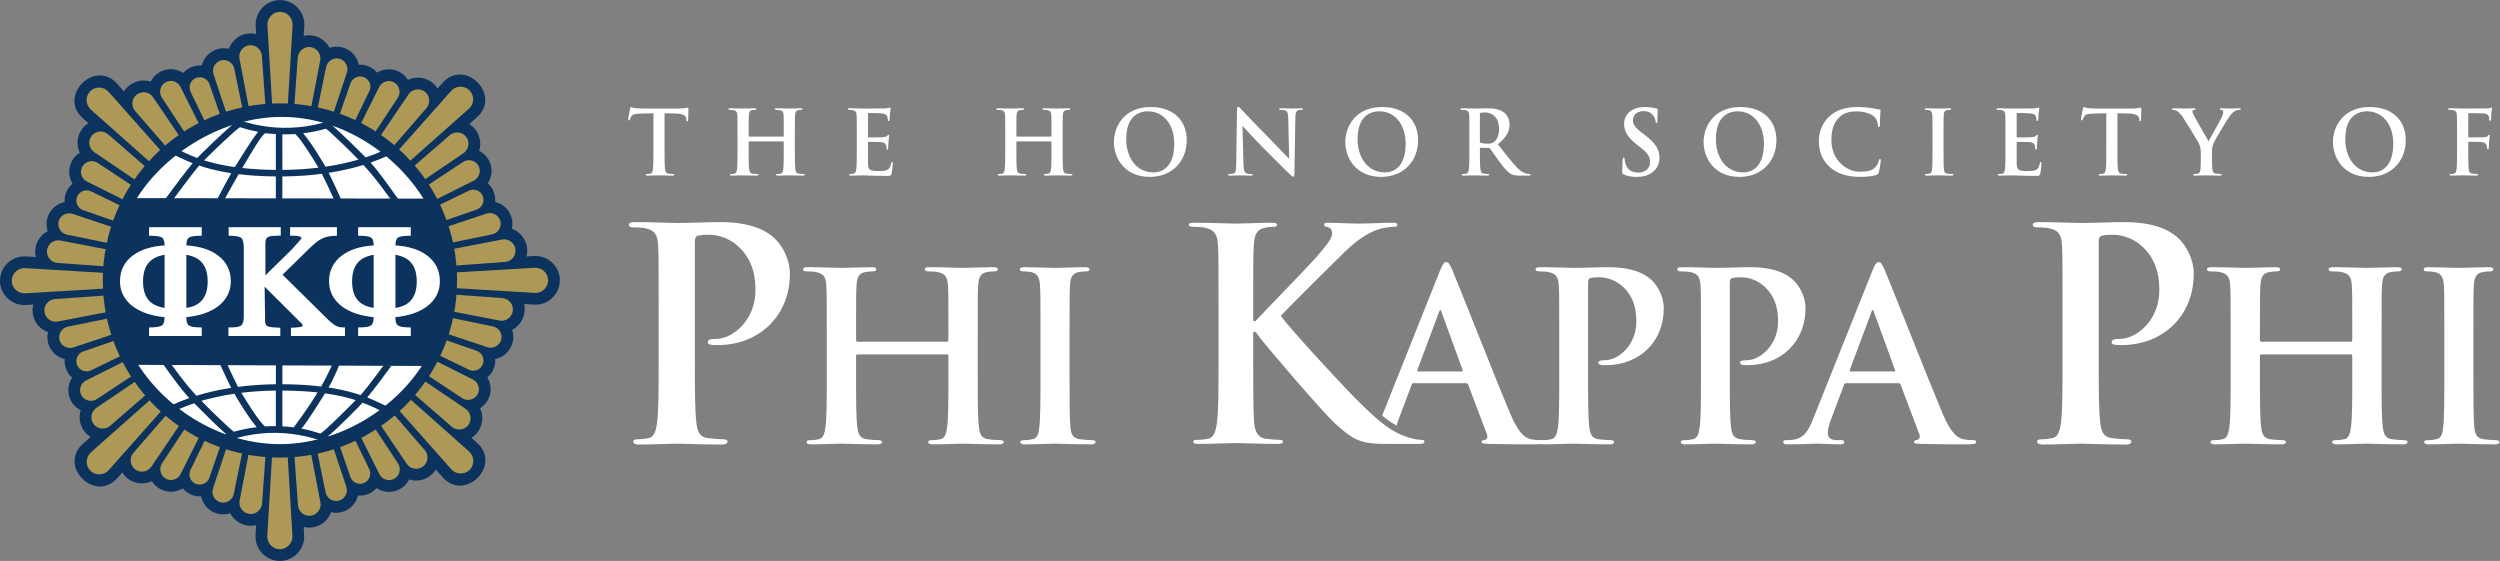 <?xml version="1.0" encoding="UTF-8" standalone="no"?>
<svg
   xmlns:dc="http://purl.org/dc/elements/1.1/"
   xmlns:cc="http://creativecommons.org/ns#"
   xmlns:rdf="http://www.w3.org/1999/02/22-rdf-syntax-ns#"
   xmlns:svg="http://www.w3.org/2000/svg"
   xmlns="http://www.w3.org/2000/svg"
   xmlns:sodipodi="http://sodipodi.sourceforge.net/DTD/sodipodi-0.dtd"
   xmlns:inkscape="http://www.inkscape.org/namespaces/inkscape"
   version="1.1"
   id="svg2"
   xml:space="preserve"
   width="298.12"
   height="66.893"
   viewBox="0 0 298.12 66.893"
   sodipodi:docname="PKP_HOR2_4C.eps"><rect x="0" y="0" width="298.12" height="66.893" fill="#808080" stroke="none"/><defs
     id="defs6" /><sodipodi:namedview
     pagecolor="#ffffff"
     bordercolor="#666666"
     borderopacity="1"
     objecttolerance="10"
     gridtolerance="10"
     guidetolerance="10"
     inkscape:pageopacity="0"
     inkscape:pageshadow="2"
     inkscape:window-width="640"
     inkscape:window-height="480"
     id="namedview4" /><g
     id="g10"
     inkscape:groupmode="layer"
     inkscape:label="ink_ext_XXXXXX"
     transform="matrix(1.333,0,0,-1.333,0,66.893)"><g
       id="g12"
       transform="scale(0.1)"><path
         d="m 1268.83,169.512 h 38.58 c 1.05,0 1.26,0.625 1.05,1.25 l -18.87,51.789 c -0.21,0.84 -0.42,1.883 -1.05,1.883 -0.63,0 -1.05,-1.043 -1.25,-1.883 l -19.3,-51.574 c -0.21,-0.84 0,-1.465 0.84,-1.465 z m 42.56,-10.489 h -46.75 c -1.05,0 -1.47,-0.418 -1.89,-1.679 l -11.32,-29.981 c -0.87,-2.187 -1.57,-4.336 -2.07,-6.269 -4.52,2.492 -8.79,5.547 -12.91,8.906 l 51.46,129.027 c 2.52,6.086 3.77,8.387 5.87,8.387 1.88,0 3.15,-1.883 5.24,-6.707 5.03,-11.531 38.58,-97.074 52,-128.937 7.96,-18.879 14.04,-21.809 18.45,-22.864 3.15,-0.625 6.29,-0.828 8.81,-0.828 1.67,0 2.72,-0.207 2.72,-1.68 0,-1.679 -1.89,-2.101 -9.64,-2.101 -7.55,0 -22.85,0 -39.63,0.422 -3.78,0.203 -6.29,0.203 -6.29,1.679 0,1.258 0.84,1.68 2.94,1.883 1.46,0.43 2.93,2.305 1.88,4.824 l -16.77,44.454 c -0.42,1.046 -1.05,1.464 -2.1,1.464"
         style="fill:#FFF;fill-opacity:1;fill-rule:evenodd;stroke:none"
         id="path14" /><path
         d="m 589.23,180.469 c 0,-24.219 0,-45.008 -1.32,-56.055 -1.055,-7.637 -2.367,-13.437 -7.633,-14.492 -2.367,-0.516 -5.523,-1.043 -9.476,-1.043 -3.153,0 -4.207,-0.793 -4.207,-2.102 0,-1.855 1.844,-2.636 5.261,-2.636 10.528,0 27.11,0.781 33.165,0.781 6.839,0 23.429,-0.781 40.796,-0.781 2.895,0 5,0.781 5,2.636 0,1.309 -1.312,2.102 -4.211,2.102 -3.945,0 -9.734,0.527 -13.425,1.043 -7.891,1.055 -9.473,6.855 -10.258,14.219 -1.32,11.32 -1.32,32.109 -1.32,56.328 v 105.285 c 0,2.894 0.785,4.473 2.105,5 2.367,0.789 6.316,1.055 10.262,1.055 6.054,0 16.847,-1.582 26.324,-10.266 14.742,-13.164 15.527,-30.801 15.527,-39.48 0,-26.848 -20.531,-43.43 -35.269,-43.43 -5.528,0 -7.371,-0.789 -7.371,-2.891 0,-1.855 1.843,-2.109 3.164,-2.383 1.316,-0.254 4.207,-0.254 5.527,-0.254 37.371,0 64.746,26.321 64.746,63.692 0,13.957 -7.367,25.797 -13.16,31.324 -4.207,3.949 -16.059,15.004 -48.961,15.004 -12.101,0 -27.367,-0.789 -38.156,-0.789 -7.375,0 -23.957,0.789 -37.902,0.789 -3.95,0 -5.797,-0.527 -5.797,-2.367 0,-1.848 1.582,-2.375 4.48,-2.375 3.68,0 8.156,-0.262 10.262,-0.789 8.683,-1.836 10.793,-6.051 11.32,-15 0.527,-8.422 0.527,-15.793 0.527,-55.797 v -46.328"
         style="fill:#FFF;fill-opacity:1;fill-rule:evenodd;stroke:none"
         id="path16" /><path
         d="m 767.082,196.133 c -0.625,0 -1.258,0.422 -1.258,1.465 v 4.406 c 0,31.863 0,37.742 0.422,44.445 0.414,7.34 2.094,10.906 7.754,11.949 2.516,0.422 4.402,0.629 6.078,0.629 2.52,0 3.774,0.422 3.774,1.891 0,1.469 -1.465,1.887 -4.399,1.887 -8.18,0 -21.387,-0.633 -26.422,-0.633 -5.656,0 -18.863,0.633 -30.187,0.633 -2.938,0 -4.403,-0.418 -4.403,-1.887 0,-1.469 1.258,-1.891 3.567,-1.891 2.93,0 6.496,-0.207 8.172,-0.629 6.922,-1.464 8.601,-4.82 9.019,-11.949 0.414,-6.703 0.414,-12.582 0.414,-44.445 v -36.906 c 0,-19.278 0,-35.848 -1.043,-44.649 -0.84,-6.082 -1.89,-10.703 -6.078,-11.543 -1.89,-0.41 -4.406,-0.828 -7.554,-0.828 -2.516,0 -3.352,-0.637 -3.352,-1.68 0,-1.476 1.465,-2.101 4.195,-2.101 8.387,0 21.594,0.625 26.418,0.625 5.867,0 19.074,-0.625 32.703,-0.625 2.516,0 4.196,0.625 4.196,2.101 0,1.043 -1.051,1.68 -3.356,1.68 -3.144,0 -7.758,0.418 -10.691,0.828 -6.289,0.84 -7.551,5.461 -8.176,11.328 -1.051,9.016 -1.051,25.586 -1.051,44.864 v 18.457 c 0,1.047 0.633,1.25 1.258,1.25 h 80.09 c 0.625,0 1.258,-0.41 1.258,-1.25 v -18.457 c 0,-19.278 0,-35.848 -1.047,-44.649 -0.84,-6.082 -1.883,-10.703 -6.078,-11.543 -1.891,-0.41 -4.407,-0.828 -7.551,-0.828 -2.52,0 -3.352,-0.637 -3.352,-1.68 0,-1.476 1.469,-2.101 4.399,-2.101 8.179,0 21.387,0.625 26.211,0.625 5.867,0 19.078,-0.625 32.703,-0.625 2.515,0 4.195,0.625 4.195,2.101 0,1.043 -1.051,1.68 -3.355,1.68 -3.145,0 -7.758,0.418 -10.692,0.828 -6.289,0.84 -7.55,5.461 -8.175,11.328 -1.047,9.016 -1.047,25.586 -1.047,44.864 v 36.906 c 0,31.863 0,37.742 0.418,44.445 0.414,7.34 2.093,10.906 7.757,11.949 2.512,0.422 4.403,0.629 6.082,0.629 2.512,0 3.77,0.422 3.77,1.891 0,1.469 -1.473,1.887 -4.402,1.887 -8.176,0 -21.387,-0.633 -26.418,-0.633 -5.66,0 -18.868,0.633 -30.192,0.633 -2.933,0 -4.398,-0.418 -4.398,-1.887 0,-1.469 1.254,-1.891 3.562,-1.891 2.934,0 6.5,-0.207 8.176,-0.629 6.922,-1.464 8.598,-4.82 9.016,-11.949 0.418,-6.703 0.418,-12.582 0.418,-44.445 v -4.406 c 0,-1.043 -0.633,-1.465 -1.258,-1.465 h -80.09"
         style="fill:#FFF;fill-opacity:1;fill-rule:evenodd;stroke:none"
         id="path18" /><path
         d="m 930.793,165.098 c 0,-20.332 0,-36.895 -1.051,-45.703 -0.629,-6.075 -1.89,-9.649 -6.078,-10.489 -1.891,-0.41 -4.406,-0.828 -7.551,-0.828 -2.515,0 -3.355,-0.637 -3.355,-1.68 0,-1.476 1.472,-2.101 4.195,-2.101 8.383,0 21.594,0.625 26.418,0.625 5.656,0 18.867,-0.625 32.707,-0.625 2.305,0 3.981,0.625 3.981,2.101 0,1.043 -1.051,1.68 -3.356,1.68 -3.144,0 -7.758,0.418 -10.691,0.828 -6.289,0.84 -7.758,4.621 -8.383,10.274 -0.84,9.023 -0.84,25.586 -0.84,45.918 v 36.906 c 0,31.863 0,37.742 0.418,44.445 0.422,7.34 2.094,10.906 7.754,11.949 2.519,0.422 4.195,0.629 6.293,0.629 2.098,0 3.355,0.422 3.355,2.102 0,1.258 -1.679,1.676 -4.402,1.676 -7.969,0 -20.34,-0.633 -25.582,-0.633 -6.078,0 -19.289,0.633 -27.25,0.633 -3.359,0 -5.035,-0.418 -5.035,-1.676 0,-1.68 1.258,-2.102 3.355,-2.102 2.52,0 5.243,-0.207 7.547,-0.832 4.61,-1.05 6.711,-4.617 7.129,-11.746 0.422,-6.703 0.422,-12.582 0.422,-44.445 v -36.906"
         style="fill:#FFF;fill-opacity:1;fill-rule:evenodd;stroke:none"
         id="path20" /><path
         d="m 1121.11,214.668 h 2.09 c 9.12,9.922 47.56,49.145 55.2,58.102 3.69,4.351 6.99,8.179 9.37,11.48 2.37,3.285 3.91,6.18 3.91,8.613 0,3.055 -1.13,5.196 -4.11,5.789 -2.41,0.539 -3,0.993 -3,2.106 0,1.281 0.72,1.82 3.67,1.82 5.53,0 20.01,-0.789 27.11,-0.789 8.17,0 22.64,0.789 30.8,0.789 2.76,0 3.93,-0.57 3.93,-1.82 0,-1.301 -0.74,-1.828 -3.4,-1.828 -3.75,0 -10.4,-1.067 -15.46,-2.934 -8.25,-3.183 -17.26,-8.766 -28.61,-19.851 -8.17,-7.903 -47.92,-47.395 -56.87,-56.875 9.46,-13.098 61.07,-68.665 71.35,-78.411 5.8,-5.535 11.66,-11.269 17.86,-16.316 6.2,-5.051 12.77,-9.426 19.95,-12.219 7.94,-3.183 13.27,-3.984 16.52,-3.984 1.89,0 2.88,-0.547 2.88,-1.563 0,-1.25 -0.65,-2.089 -5.78,-2.089 h -22.89 c -7.88,0 -12.6,0 -18.11,0.519 -14.03,1.297 -21.03,6.981 -32.33,16.973 -11.54,10.222 -63.37,71.004 -68.88,78.621 l -3.07,4.16 h -2.13 v -24.492 c 0,-24.227 0,-45.039 0.78,-56.367 0.54,-7.403 2.95,-13.594 9.95,-14.707 3.71,-0.528 9.53,-1.055 12.97,-1.055 2.08,0 2.89,-0.762 2.89,-1.563 0,-1.269 -1.47,-2.089 -4.46,-2.089 -14.74,0 -31.33,0.781 -37.9,0.781 -6.06,0 -22.64,-0.781 -33.17,-0.781 -3.51,0 -4.72,0.82 -4.72,2.089 0,0.762 0.48,1.563 3.67,1.563 4,0 7.19,0.527 9.59,1.055 5.71,1.144 7.02,7.441 8.05,14.941 1.32,11.074 1.33,31.894 1.33,56.133 v 46.328 c 0,40.031 0,47.402 -0.53,55.832 -0.54,9.094 -2.73,13.586 -11.74,15.496 -2.18,0.543 -6.7,0.805 -10.39,0.805 -2.99,0 -3.92,0.562 -3.92,1.828 0,0.652 0.28,1.07 1.06,1.367 0.85,0.32 2.21,0.453 4.18,0.453 13.95,0 30.53,-0.789 36.85,-0.789 6.31,0 22.9,0.789 31.84,0.789 1.85,0 3.14,-0.133 3.95,-0.453 0.76,-0.293 1.04,-0.711 1.04,-1.367 0,-1.301 -1,-1.828 -3.14,-1.828 -2.67,0 -4.27,-0.266 -7.46,-0.801 -7.49,-1.387 -9.66,-6.219 -10.19,-15.5 -0.53,-8.43 -0.53,-15.801 -0.53,-55.832 v -12.129"
         style="fill:#FFF;fill-opacity:1;fill-rule:evenodd;stroke:none"
         id="path22" /><path
         d="m 1394.87,165.098 c 0,-19.278 0,-35.848 -1.04,-44.649 -0.84,-6.082 -1.9,-10.703 -6.09,-11.543 -1.88,-0.41 -4.4,-0.828 -7.54,-0.828 -2.52,0 -3.35,-0.637 -3.35,-1.68 0,-1.476 1.46,-2.101 4.19,-2.101 8.38,0 21.6,0.625 26.41,0.625 5.46,0 18.66,-0.625 32.5,-0.625 2.31,0 3.99,0.625 3.99,2.101 0,1.043 -1.05,1.68 -3.35,1.68 -3.15,0 -7.77,0.418 -10.71,0.828 -6.29,0.84 -7.54,5.461 -8.16,11.328 -1.06,9.016 -1.06,25.586 -1.06,44.864 v 83.867 c 0,2.305 0.63,3.566 1.68,3.984 1.89,0.629 5.03,0.84 8.18,0.84 4.81,0 13.42,-1.258 20.96,-8.172 11.74,-10.488 12.37,-24.543 12.37,-31.457 0,-21.387 -16.35,-34.59 -28.09,-34.59 -4.41,0 -5.88,-0.625 -5.88,-2.304 0,-1.465 1.47,-1.68 2.52,-1.895 1.06,-0.203 3.36,-0.203 4.41,-0.203 29.77,0 51.57,20.965 51.57,50.73 0,11.114 -5.87,20.551 -10.48,24.957 -3.35,3.145 -12.79,11.95 -38.99,11.95 -9.65,0 -21.81,-0.633 -30.41,-0.633 -5.86,0 -19.08,0.633 -30.19,0.633 -3.14,0 -4.61,-0.418 -4.61,-1.887 0,-1.469 1.26,-1.891 3.57,-1.891 2.93,0 6.49,-0.207 8.17,-0.629 6.92,-1.464 8.59,-4.82 9.01,-11.949 0.42,-6.703 0.42,-12.582 0.42,-44.445 v -36.906"
         style="fill:#FFF;fill-opacity:1;fill-rule:evenodd;stroke:none"
         id="path24" /><path
         d="m 1521.66,165.098 c 0,-19.278 0,-35.848 -1.04,-44.649 -0.84,-6.082 -1.89,-10.703 -6.09,-11.543 -1.88,-0.41 -4.39,-0.828 -7.54,-0.828 -2.52,0 -3.36,-0.637 -3.36,-1.68 0,-1.476 1.47,-2.101 4.2,-2.101 8.38,0 21.59,0.625 26.41,0.625 5.45,0 18.67,-0.625 32.5,-0.625 2.3,0 3.98,0.625 3.98,2.101 0,1.043 -1.04,1.68 -3.35,1.68 -3.15,0 -7.76,0.418 -10.69,0.828 -6.29,0.84 -7.55,5.461 -8.18,11.328 -1.05,9.016 -1.05,25.586 -1.05,44.864 v 83.867 c 0,2.305 0.64,3.566 1.68,3.984 1.89,0.629 5.03,0.84 8.17,0.84 4.83,0 13.42,-1.258 20.97,-8.172 11.75,-10.488 12.37,-24.543 12.37,-31.457 0,-21.387 -16.35,-34.59 -28.09,-34.59 -4.41,0 -5.87,-0.625 -5.87,-2.304 0,-1.465 1.46,-1.68 2.52,-1.895 1.04,-0.203 3.35,-0.203 4.39,-0.203 29.78,0 51.59,20.965 51.59,50.73 0,11.114 -5.88,20.551 -10.49,24.957 -3.35,3.145 -12.8,11.95 -39.01,11.95 -9.63,0 -21.79,-0.633 -30.39,-0.633 -5.87,0 -19.08,0.633 -30.19,0.633 -3.15,0 -4.61,-0.418 -4.61,-1.887 0,-1.469 1.26,-1.891 3.56,-1.891 2.94,0 6.5,-0.207 8.18,-0.629 6.91,-1.464 8.59,-4.82 9.02,-11.949 0.41,-6.703 0.41,-12.582 0.41,-44.445 v -36.906"
         style="fill:#FFF;fill-opacity:1;fill-rule:evenodd;stroke:none"
         id="path26" /><path
         d="m 1655.66,169.512 c -0.84,0 -1.05,0.625 -0.84,1.465 l 19.29,51.574 c 0.21,0.84 0.64,1.883 1.26,1.883 0.63,0 0.84,-1.043 1.05,-1.883 l 18.87,-51.789 c 0.21,-0.625 0,-1.25 -1.05,-1.25 z m 42.56,-10.489 c 1.06,0 1.68,-0.418 2.09,-1.464 l 16.78,-44.454 c 1.05,-2.519 -0.41,-4.394 -1.88,-4.824 -2.1,-0.203 -2.94,-0.625 -2.94,-1.883 0,-1.476 2.52,-1.476 6.28,-1.679 16.78,-0.422 32.09,-0.422 39.63,-0.422 7.76,0 9.65,0.422 9.65,2.101 0,1.473 -1.05,1.68 -2.73,1.68 -2.51,0 -5.66,0.203 -8.8,0.828 -4.41,1.055 -10.48,3.985 -18.45,22.864 -13.42,31.863 -46.97,117.406 -52,128.937 -2.1,4.824 -3.35,6.707 -5.24,6.707 -2.09,0 -3.35,-2.301 -5.86,-8.387 l -52.64,-131.664 c -4.18,-10.488 -8.17,-17.617 -17.81,-18.867 -1.68,-0.215 -4.61,-0.418 -6.51,-0.418 -1.68,0 -2.52,-0.422 -2.52,-1.68 0,-1.679 1.27,-2.101 3.99,-2.101 10.91,0 22.44,0.625 24.74,0.625 6.51,0 15.51,-0.625 22.23,-0.625 2.31,0 3.56,0.422 3.56,2.101 0,1.258 -0.63,1.68 -3.15,1.68 h -3.14 c -6.5,0 -8.38,2.723 -8.38,6.492 0,2.52 1.04,7.559 3.14,12.793 l 11.32,29.981 c 0.42,1.261 0.84,1.679 1.88,1.679 h 46.76"
         style="fill:#FFF;fill-opacity:1;fill-rule:evenodd;stroke:none"
         id="path28" /><path
         d="m 1845.1,180.469 c 0,-24.219 0,-45.008 -1.31,-56.055 -1.06,-7.637 -2.37,-13.437 -7.64,-14.492 -2.36,-0.516 -5.52,-1.043 -9.47,-1.043 -3.16,0 -4.22,-0.793 -4.22,-2.102 0,-1.855 1.86,-2.636 5.27,-2.636 10.53,0 27.11,0.781 33.17,0.781 6.83,0 23.42,-0.781 40.79,-0.781 2.9,0 5,0.781 5,2.636 0,1.309 -1.32,2.102 -4.21,2.102 -3.94,0 -9.74,0.527 -13.43,1.043 -7.9,1.055 -9.47,6.855 -10.26,14.219 -1.31,11.32 -1.31,32.109 -1.31,56.328 v 105.285 c 0,2.894 0.78,4.473 2.1,5 2.37,0.789 6.32,1.055 10.26,1.055 6.06,0 16.85,-1.582 26.33,-10.266 14.74,-13.164 15.53,-30.801 15.53,-39.48 0,-26.848 -20.54,-43.43 -35.27,-43.43 -5.53,0 -7.38,-0.789 -7.38,-2.891 0,-1.855 1.85,-2.109 3.17,-2.383 1.32,-0.254 4.21,-0.254 5.52,-0.254 37.38,0 64.75,26.321 64.75,63.692 0,13.957 -7.37,25.797 -13.15,31.324 -4.22,3.949 -16.07,15.004 -48.97,15.004 -12.11,0 -27.36,-0.789 -38.16,-0.789 -7.37,0 -23.95,0.789 -37.89,0.789 -3.96,0 -5.8,-0.527 -5.8,-2.367 0,-1.848 1.58,-2.375 4.47,-2.375 3.69,0 8.16,-0.262 10.27,-0.789 8.67,-1.836 10.78,-6.051 11.31,-15 0.53,-8.422 0.53,-15.793 0.53,-55.797 v -46.328"
         style="fill:#FFF;fill-opacity:1;fill-rule:evenodd;stroke:none"
         id="path30" /><path
         d="m 2022.95,196.133 c -0.63,0 -1.25,0.422 -1.25,1.465 v 4.406 c 0,31.863 0,37.742 0.42,44.445 0.42,7.34 2.1,10.906 7.75,11.949 2.51,0.422 4.41,0.629 6.09,0.629 2.52,0 3.77,0.422 3.77,1.891 0,1.469 -1.47,1.887 -4.4,1.887 -8.18,0 -21.38,-0.633 -26.42,-0.633 -5.67,0 -18.87,0.633 -30.2,0.633 -2.93,0 -4.39,-0.418 -4.39,-1.887 0,-1.469 1.25,-1.891 3.56,-1.891 2.93,0 6.5,-0.207 8.17,-0.629 6.92,-1.464 8.6,-4.82 9.02,-11.949 0.42,-6.703 0.42,-12.582 0.42,-44.445 v -36.906 c 0,-19.278 0,-35.848 -1.06,-44.649 -0.83,-6.082 -1.87,-10.703 -6.07,-11.543 -1.89,-0.41 -4.4,-0.828 -7.55,-0.828 -2.51,0 -3.35,-0.637 -3.35,-1.68 0,-1.476 1.47,-2.101 4.2,-2.101 8.38,0 21.58,0.625 26.41,0.625 5.88,0 19.08,-0.625 32.71,-0.625 2.51,0 4.19,0.625 4.19,2.101 0,1.043 -1.04,1.68 -3.35,1.68 -3.14,0 -7.76,0.418 -10.7,0.828 -6.29,0.84 -7.54,5.461 -8.18,11.328 -1.04,9.016 -1.04,25.586 -1.04,44.864 v 18.457 c 0,1.047 0.62,1.25 1.25,1.25 h 80.1 c 0.62,0 1.25,-0.41 1.25,-1.25 v -18.457 c 0,-19.278 0,-35.848 -1.05,-44.649 -0.83,-6.082 -1.88,-10.703 -6.07,-11.543 -1.89,-0.41 -4.41,-0.828 -7.55,-0.828 -2.52,0 -3.36,-0.637 -3.36,-1.68 0,-1.476 1.47,-2.101 4.4,-2.101 8.18,0 21.39,0.625 26.21,0.625 5.87,0 19.08,-0.625 32.71,-0.625 2.52,0 4.2,0.625 4.2,2.101 0,1.043 -1.06,1.68 -3.36,1.68 -3.14,0 -7.75,0.418 -10.69,0.828 -6.29,0.84 -7.55,5.461 -8.18,11.328 -1.05,9.016 -1.05,25.586 -1.05,44.864 v 36.906 c 0,31.863 0,37.742 0.43,44.445 0.41,7.34 2.09,10.906 7.75,11.949 2.51,0.422 4.4,0.629 6.08,0.629 2.52,0 3.77,0.422 3.77,1.891 0,1.469 -1.47,1.887 -4.4,1.887 -8.18,0 -21.39,-0.633 -26.42,-0.633 -5.66,0 -18.87,0.633 -30.19,0.633 -2.94,0 -4.4,-0.418 -4.4,-1.887 0,-1.469 1.25,-1.891 3.56,-1.891 2.94,0 6.5,-0.207 8.17,-0.629 6.93,-1.464 8.61,-4.82 9.03,-11.949 0.41,-6.703 0.41,-12.582 0.41,-44.445 v -4.406 c 0,-1.043 -0.63,-1.465 -1.25,-1.465 h -80.1"
         style="fill:#FFF;fill-opacity:1;fill-rule:evenodd;stroke:none"
         id="path32" /><path
         d="m 2186.66,165.098 c 0,-20.332 0,-36.895 -1.04,-45.703 -0.64,-6.075 -1.89,-9.649 -6.09,-10.489 -1.88,-0.41 -4.39,-0.828 -7.54,-0.828 -2.52,0 -3.36,-0.637 -3.36,-1.68 0,-1.476 1.47,-2.101 4.2,-2.101 8.38,0 21.58,0.625 26.41,0.625 5.66,0 18.87,-0.625 32.71,-0.625 2.31,0 3.99,0.625 3.99,2.101 0,1.043 -1.06,1.68 -3.36,1.68 -3.15,0 -7.76,0.418 -10.7,0.828 -6.28,0.84 -7.75,4.621 -8.38,10.274 -0.84,9.023 -0.84,25.586 -0.84,45.918 v 36.906 c 0,31.863 0,37.742 0.43,44.445 0.41,7.34 2.09,10.906 7.75,11.949 2.52,0.422 4.19,0.629 6.29,0.629 2.09,0 3.36,0.422 3.36,2.102 0,1.258 -1.68,1.676 -4.42,1.676 -7.96,0 -20.33,-0.633 -25.57,-0.633 -6.09,0 -19.29,0.633 -27.26,0.633 -3.36,0 -5.03,-0.418 -5.03,-1.676 0,-1.68 1.26,-2.102 3.35,-2.102 2.52,0 5.26,-0.207 7.56,-0.832 4.61,-1.05 6.7,-4.617 7.13,-11.746 0.41,-6.703 0.41,-12.582 0.41,-44.445 v -36.906"
         style="fill:#FFF;fill-opacity:1;fill-rule:evenodd;stroke:none"
         id="path34" /><path
         d="m 221.391,471.73 c 2.691,0.352 5.324,0.176 7.789,-0.449 l -0.426,7.117 c -0.887,12.368 9.039,23.352 21.66,23.352 12.852,0 22.828,-11.027 21.789,-23.594 l -0.508,-8.445 c 9.086,2.215 18.789,-2.199 23.16,-10.656 11.262,3.793 23.602,-3.16 26.059,-15.129 6.234,0.441 12.441,-2.25 16.414,-7.074 9.59,5.836 21.863,2.781 27.613,-6.5 9.653,4.574 21.012,1.125 26.465,-7.723 l 4.164,4.691 c 20.172,23.305 54.118,-10.933 30.547,-30.894 l -6.328,-5.613 c 7.988,-4.86 11.731,-14.84 8.84,-23.915 10.644,-5.277 14.457,-18.918 7.73,-29.121 4.719,-4.093 7.2,-10.39 6.606,-16.609 10.906,-2.656 17.426,-13.488 14.926,-24.121 10.246,-3.656 15.82,-14.418 13.14,-24.645 l 6.465,0.383 c 12.363,0.887 23.344,-9.039 23.344,-21.656 0,-12.856 -11.02,-22.828 -23.594,-21.793 l -8.441,0.508 c 2.215,-9.082 -2.203,-18.789 -10.657,-23.164 3.79,-11.25 -3.164,-23.594 -15.125,-26.055 0.438,-6.23 -2.257,-12.441 -7.082,-16.414 5.836,-9.59 2.789,-21.867 -6.503,-27.609 4.582,-9.657 1.132,-21.016 -7.715,-26.465 l 4.695,-4.16 C 449.711,85.781 415.473,51.855 395.52,75.422 L 389.902,81.75 C 385.051,73.762 375.059,70.019 365.996,72.91 360.715,62.266 347.07,58.457 336.871,65.176 332.773,60.461 326.48,57.98 320.258,58.574 317.598,47.668 306.773,41.152 296.137,43.652 292.504,33.469 281.852,27.891 271.66,30.469 l 0.426,-7.129 C 272.969,10.988 263.047,0 250.426,0 237.57,0 227.594,11.027 228.637,23.594 l 0.504,8.438 c -9.086,-2.207 -18.789,2.207 -23.153,10.664 -11.265,-3.789 -23.605,3.156 -26.062,15.129 -6.238,-0.441 -12.442,2.254 -16.418,7.078 -9.59,-5.84 -21.856,-2.793 -27.61,6.496 -9.652,-4.582 -21.011,-1.125 -26.464,7.723 L 105.27,74.434 C 85.082,51.133 51.152,85.363 74.723,105.324 l 6.328,5.614 c -7.992,4.863 -11.73,14.843 -8.844,23.906 -10.645,5.285 -14.453,18.926 -7.73,29.121 -4.719,4.101 -7.199,10.39 -6.606,16.621 -10.906,2.656 -17.426,13.477 -14.922,24.121 -10.242,3.652 -15.82,14.414 -13.141,24.641 l -6.465,-0.383 C 10.988,228.078 0,238.008 0,250.621 c 0,12.856 11.02,22.832 23.59,21.793 l 8.445,-0.508 c -2.215,9.086 2.203,18.789 10.656,23.157 -3.793,11.261 3.16,23.601 15.125,26.054 -0.438,6.242 2.258,12.449 7.078,16.422 -5.832,9.59 -2.785,21.856 6.504,27.609 -4.578,9.657 -1.129,21.008 7.719,26.465 l -4.691,4.164 c -23.301,20.18 10.938,54.118 30.89,30.551 L 110.934,420 c 4.859,7.988 14.843,11.723 23.91,8.84 5.285,10.644 18.922,14.453 29.121,7.726 4.098,4.723 10.39,7.204 16.617,6.61 2.656,10.906 13.484,17.422 24.121,14.922 2.496,7.004 8.692,12.578 16.688,13.632"
         style="fill:#0b335e;fill-opacity:1;fill-rule:nonzero;stroke:none"
         id="path36" /><path
         d="m 245.707,370.414 -6.457,108.609 c -0.535,6.43 4.715,12.207 11.164,12.207 6.676,0 11.848,-5.738 11.309,-12.207 l -6.508,-108.679 -9.508,0.07"
         style="fill:#ae9855;fill-opacity:1;fill-rule:evenodd;stroke:none"
         id="path38" /><path
         d="m 259.375,352.441 6.992,97.668 c 0.278,5.801 5.641,10.336 11.399,9.579 5.957,-0.782 9.894,-6.512 8.656,-12.223 l -18.578,-96.211 -8.469,1.187"
         style="fill:#ae9855;fill-opacity:1;fill-rule:evenodd;stroke:none"
         id="path40" /><path
         d="m 272.992,350.543 18.699,91.117 c 0.981,5.43 6.59,9.039 11.918,7.613 5.516,-1.48 8.516,-7.363 6.641,-12.582 l -29.426,-88.316 -7.832,2.168"
         style="fill:#ae9855;fill-opacity:1;fill-rule:evenodd;stroke:none"
         id="path42" /><path
         d="m 284.57,343.605 28.907,83.497 c 1.601,4.988 7.336,7.695 12.171,5.691 5.012,-2.074 7.106,-7.992 4.696,-12.676 l -38.668,-79.527 -7.106,3.015"
         style="fill:#ae9855;fill-opacity:1;fill-rule:evenodd;stroke:none"
         id="path44" /><path
         d="m 310.441,336.172 54.883,81.074 c 3.137,4.879 10.051,6.133 14.656,2.598 4.766,-3.656 5.313,-10.586 1.387,-14.91 l -64.183,-74.02 -6.743,5.258"
         style="fill:#ae9855;fill-opacity:1;fill-rule:evenodd;stroke:none"
         id="path46" /><path
         d="m 297.492,340.648 41.641,83.172 c 2.351,4.989 8.703,7.02 13.48,4.266 4.946,-2.856 6.317,-9.316 3.16,-13.871 l -51.281,-77.68 -7,4.113"
         style="fill:#ae9855;fill-opacity:1;fill-rule:evenodd;stroke:none"
         id="path48" /><path
         d="m 331.203,338.977 72.231,81.367 c 4.168,4.922 11.961,5.297 16.523,0.734 4.723,-4.719 4.32,-12.433 -0.629,-16.629 l -81.461,-72.246 -6.664,6.774"
         style="fill:#ae9855;fill-opacity:1;fill-rule:evenodd;stroke:none"
         id="path50" /><path
         d="m 328.156,316.602 74.008,64.117 c 4.297,3.902 11.293,3.32 14.828,-1.285 3.656,-4.766 2.395,-11.602 -2.519,-14.762 l -81.168,-54.895 -5.149,6.825"
         style="fill:#ae9855;fill-opacity:1;fill-rule:evenodd;stroke:none"
         id="path52" /><path
         d="m 336.441,305.629 77.653,51.211 c 4.531,3.14 11.054,1.73 13.812,-3.047 2.852,-4.945 0.809,-11.223 -4.203,-13.594 l -83.258,-41.64 -4.004,7.07"
         style="fill:#ae9855;fill-opacity:1;fill-rule:evenodd;stroke:none"
         id="path54" /><path
         d="m 339.723,292.535 79.48,38.602 c 4.66,2.398 10.625,0.261 12.633,-4.582 2.074,-5.012 -0.625,-10.672 -5.645,-12.282 l -83.574,-28.89 -2.894,7.152"
         style="fill:#ae9855;fill-opacity:1;fill-rule:evenodd;stroke:none"
         id="path56" /><path
         d="m 352.758,268.988 96.133,18.524 c 5.675,1.23 11.445,-2.774 12.203,-8.528 0.785,-5.957 -3.727,-11.246 -9.559,-11.527 l -97.726,-6.953 -1.051,8.484"
         style="fill:#ae9855;fill-opacity:1;fill-rule:evenodd;stroke:none"
         id="path58" /><path
         d="m 346.77,281.313 88.253,29.367 c 5.192,1.859 11.125,-1.192 12.551,-6.52 1.481,-5.512 -2.121,-11.055 -7.578,-12.039 l -91.187,-18.672 -2.039,7.864"
         style="fill:#ae9855;fill-opacity:1;fill-rule:evenodd;stroke:none"
         id="path60" /><path
         d="m 369.508,255.832 108.613,6.457 c 6.426,0.535 12.207,-4.711 12.207,-11.16 0,-6.676 -5.742,-11.852 -12.207,-11.313 l -108.687,6.512 0.074,9.504"
         style="fill:#ae9855;fill-opacity:1;fill-rule:evenodd;stroke:none"
         id="path62" /><path
         d="m 351.535,242.168 97.664,-6.992 c 5.801,-0.281 10.344,-5.645 9.582,-11.406 -0.781,-5.957 -6.511,-9.883 -12.222,-8.653 l -96.207,18.574 1.183,8.477"
         style="fill:#ae9855;fill-opacity:1;fill-rule:evenodd;stroke:none"
         id="path64" /><path
         d="m 349.633,228.547 91.121,-18.703 c 5.43,-0.977 9.035,-6.582 7.609,-11.914 -1.476,-5.516 -7.363,-8.516 -12.582,-6.641 l -88.308,29.434 2.16,7.824"
         style="fill:#ae9855;fill-opacity:1;fill-rule:evenodd;stroke:none"
         id="path66" /><path
         d="m 342.695,216.973 83.5,-28.907 c 4.989,-1.601 7.692,-7.332 5.692,-12.175 -2.078,-5.012 -7.989,-7.102 -12.676,-4.7 l -79.527,38.672 3.011,7.11"
         style="fill:#ae9855;fill-opacity:1;fill-rule:evenodd;stroke:none"
         id="path68" /><path
         d="m 335.266,191.094 81.074,-54.883 c 4.883,-3.133 6.133,-10.039 2.598,-14.648 -3.661,-4.766 -10.586,-5.313 -14.911,-1.387 l -74.023,64.179 5.262,6.739"
         style="fill:#ae9855;fill-opacity:1;fill-rule:evenodd;stroke:none"
         id="path70" /><path
         d="m 339.746,204.043 83.164,-41.641 c 4.992,-2.343 7.028,-8.699 4.27,-13.476 -2.852,-4.942 -9.313,-6.317 -13.875,-3.153 l -77.68,51.278 4.121,6.992"
         style="fill:#ae9855;fill-opacity:1;fill-rule:evenodd;stroke:none"
         id="path72" /><path
         d="m 338.066,170.332 81.368,-72.227 c 4.921,-4.168 5.296,-11.961 0.738,-16.523 -4.723,-4.726 -12.438,-4.316 -16.633,0.637 l -72.246,81.453 6.773,6.66"
         style="fill:#ae9855;fill-opacity:1;fill-rule:evenodd;stroke:none"
         id="path74" /><path
         d="m 315.695,173.379 64.114,-74.004 c 3.906,-4.297 3.328,-11.289 -1.278,-14.824 -4.769,-3.66 -11.605,-2.402 -14.765,2.519 l -54.899,81.164 6.828,5.145"
         style="fill:#ae9855;fill-opacity:1;fill-rule:evenodd;stroke:none"
         id="path76" /><path
         d="m 304.723,165.098 51.211,-77.657 c 3.144,-4.531 1.726,-11.055 -3.047,-13.809 -4.946,-2.852 -11.227,-0.809 -13.594,4.211 l -41.637,83.25 7.067,4.004"
         style="fill:#ae9855;fill-opacity:1;fill-rule:evenodd;stroke:none"
         id="path78" /><path
         d="M 291.625,161.816 330.23,82.336 c 2.399,-4.66 0.258,-10.625 -4.585,-12.629 -5.008,-2.07 -10.668,0.625 -12.274,5.645 l -28.898,83.574 7.152,2.89"
         style="fill:#ae9855;fill-opacity:1;fill-rule:evenodd;stroke:none"
         id="path80" /><path
         d="m 268.082,148.781 18.52,-96.133 c 1.23,-5.676 -2.774,-11.445 -8.524,-12.199 -5.957,-0.789 -11.246,3.731 -11.531,9.551 l -6.953,97.734 8.488,1.047"
         style="fill:#ae9855;fill-opacity:1;fill-rule:evenodd;stroke:none"
         id="path82" /><path
         d="M 280.406,154.766 309.77,66.516 c 1.863,-5.188 -1.192,-11.125 -6.516,-12.551 -5.516,-1.473 -11.051,2.121 -12.043,7.578 l -18.668,91.191 7.863,2.032"
         style="fill:#ae9855;fill-opacity:1;fill-rule:evenodd;stroke:none"
         id="path84" /><path
         d="m 255.129,131.328 6.457,-108.613 c 0.535,-6.426 -4.711,-12.207 -11.16,-12.207 -6.68,0 -11.848,5.742 -11.313,12.219 l 6.512,108.679 9.504,-0.078"
         style="fill:#ae9855;fill-opacity:1;fill-rule:evenodd;stroke:none"
         id="path86" /><path
         d="m 241.465,149.309 -6.996,-97.668 c -0.278,-5.801 -5.633,-10.34 -11.391,-9.578 -5.957,0.781 -9.898,6.512 -8.66,12.215 l 18.574,96.211 8.473,-1.179"
         style="fill:#ae9855;fill-opacity:1;fill-rule:evenodd;stroke:none"
         id="path88" /><path
         d="M 227.848,151.211 209.145,60.09 c -0.981,-5.43 -6.59,-9.035 -11.918,-7.609 -5.512,1.476 -8.512,7.363 -6.637,12.578 l 29.426,88.312 7.832,-2.16"
         style="fill:#ae9855;fill-opacity:1;fill-rule:evenodd;stroke:none"
         id="path90" /><path
         d="M 216.266,158.145 187.359,74.648 c -1.597,-4.988 -7.328,-7.695 -12.171,-5.691 -5.012,2.078 -7.106,7.988 -4.688,12.676 l 38.66,79.519 7.106,-3.007"
         style="fill:#ae9855;fill-opacity:1;fill-rule:evenodd;stroke:none"
         id="path92" /><path
         d="M 190.395,165.578 135.512,84.504 c -3.137,-4.883 -10.047,-6.133 -14.653,-2.598 -4.765,3.66 -5.312,10.586 -1.386,14.91 l 64.183,74.024 6.739,-5.262"
         style="fill:#ae9855;fill-opacity:1;fill-rule:evenodd;stroke:none"
         id="path94" /><path
         d="M 203.344,161.094 161.703,77.93 c -2.351,-4.988 -8.703,-7.031 -13.48,-4.266 -4.942,2.852 -6.317,9.305 -3.153,13.875 l 51.274,77.676 7,-4.121"
         style="fill:#ae9855;fill-opacity:1;fill-rule:evenodd;stroke:none"
         id="path96" /><path
         d="M 169.633,162.773 97.406,81.406 c -4.168,-4.922 -11.965,-5.293 -16.527,-0.742 -4.723,4.726 -4.316,12.441 0.637,16.641 l 81.453,72.246 6.664,-6.778"
         style="fill:#ae9855;fill-opacity:1;fill-rule:evenodd;stroke:none"
         id="path98" /><path
         d="M 172.688,185.148 98.676,121.035 c -4.297,-3.906 -11.297,-3.328 -14.828,1.281 -3.66,4.766 -2.391,11.602 2.516,14.754 l 81.172,54.903 5.153,-6.825"
         style="fill:#ae9855;fill-opacity:1;fill-rule:evenodd;stroke:none"
         id="path100" /><path
         d="M 164.395,196.113 86.742,144.902 c -4.531,-3.132 -11.047,-1.718 -13.809,3.047 -2.852,4.953 -0.812,11.231 4.207,13.594 l 83.25,41.641 4.004,-7.071"
         style="fill:#ae9855;fill-opacity:1;fill-rule:evenodd;stroke:none"
         id="path102" /><path
         d="M 161.117,209.219 81.633,170.605 c -4.66,-2.39 -10.621,-0.253 -12.629,4.59 -2.074,5.012 0.625,10.664 5.644,12.285 l 83.575,28.887 2.894,-7.148"
         style="fill:#ae9855;fill-opacity:1;fill-rule:evenodd;stroke:none"
         id="path104" /><path
         d="M 148.082,232.754 51.945,214.238 c -5.676,-1.23 -11.445,2.774 -12.203,8.528 -0.781,5.957 3.731,11.238 9.566,11.523 l 97.722,6.961 1.051,-8.496"
         style="fill:#ae9855;fill-opacity:1;fill-rule:evenodd;stroke:none"
         id="path106" /><path
         d="M 154.066,220.43 65.816,191.074 c -5.191,-1.863 -11.125,1.192 -12.555,6.516 -1.473,5.515 2.121,11.055 7.578,12.039 l 91.187,18.672 2.039,-7.871"
         style="fill:#ae9855;fill-opacity:1;fill-rule:evenodd;stroke:none"
         id="path108" /><path
         d="M 131.328,245.918 22.719,239.453 c -6.43,-0.527 -12.207,4.719 -12.207,11.168 0,6.68 5.738,11.844 12.207,11.313 l 108.687,-6.512 -0.078,-9.504"
         style="fill:#ae9855;fill-opacity:1;fill-rule:evenodd;stroke:none"
         id="path110" /><path
         d="m 149.301,259.582 -97.664,6.996 c -5.797,0.277 -10.336,5.641 -9.582,11.391 0.789,5.961 6.516,9.898 12.223,8.664 l 96.211,-18.582 -1.187,-8.469"
         style="fill:#ae9855;fill-opacity:1;fill-rule:evenodd;stroke:none"
         id="path112" /><path
         d="m 151.203,273.199 -91.121,18.696 c -5.426,0.988 -9.035,6.597 -7.605,11.925 1.473,5.512 7.359,8.508 12.582,6.641 l 88.312,-29.43 -2.168,-7.832"
         style="fill:#ae9855;fill-opacity:1;fill-rule:evenodd;stroke:none"
         id="path114" /><path
         d="m 158.145,284.781 -83.501,28.907 c -4.992,1.597 -7.695,7.328 -5.688,12.171 2.074,5.012 7.988,7.106 12.676,4.692 l 79.523,-38.664 -3.011,-7.106"
         style="fill:#ae9855;fill-opacity:1;fill-rule:evenodd;stroke:none"
         id="path116" /><path
         d="m 165.57,310.648 -81.066,54.883 c -4.883,3.141 -6.133,10.051 -2.606,14.657 3.664,4.765 10.594,5.312 14.914,1.386 l 74.023,-64.179 -5.266,-6.747"
         style="fill:#ae9855;fill-opacity:1;fill-rule:evenodd;stroke:none"
         id="path118" /><path
         d="M 161.094,297.699 77.926,339.34 c -4.992,2.355 -7.024,8.707 -4.262,13.484 2.852,4.942 9.309,6.317 13.871,3.153 l 77.676,-51.274 -4.117,-7.004"
         style="fill:#ae9855;fill-opacity:1;fill-rule:evenodd;stroke:none"
         id="path120" /><path
         d="m 162.77,331.41 -81.364,72.235 c -4.926,4.168 -5.301,11.96 -0.738,16.523 4.719,4.719 12.434,4.316 16.629,-0.637 l 72.25,-81.453 -6.777,-6.668"
         style="fill:#ae9855;fill-opacity:1;fill-rule:evenodd;stroke:none"
         id="path122" /><path
         d="m 185.141,328.359 -64.11,74.008 c -3.906,4.297 -3.324,11.301 1.278,14.832 4.773,3.66 11.609,2.395 14.765,-2.519 l 54.895,-81.164 -6.828,-5.157"
         style="fill:#ae9855;fill-opacity:1;fill-rule:evenodd;stroke:none"
         id="path124" /><path
         d="m 196.117,336.652 -51.211,77.649 c -3.144,4.531 -1.726,11.051 3.047,13.808 4.942,2.86 11.227,0.817 13.594,-4.203 l 41.637,-83.25 -7.067,-4.004"
         style="fill:#ae9855;fill-opacity:1;fill-rule:evenodd;stroke:none"
         id="path126" /><path
         d="m 209.211,339.926 -38.606,79.488 c -2.398,4.66 -0.253,10.625 4.586,12.629 5.008,2.074 10.672,-0.625 12.282,-5.645 l 28.89,-83.574 -7.152,-2.898"
         style="fill:#ae9855;fill-opacity:1;fill-rule:evenodd;stroke:none"
         id="path128" /><path
         d="m 232.754,352.969 -18.516,96.133 c -1.23,5.675 2.77,11.445 8.528,12.203 5.957,0.785 11.238,-3.731 11.523,-9.567 l 6.957,-97.722 -8.492,-1.047"
         style="fill:#ae9855;fill-opacity:1;fill-rule:evenodd;stroke:none"
         id="path130" /><path
         d="m 220.43,346.977 -29.36,88.257 c -1.867,5.192 1.188,11.118 6.516,12.551 5.516,1.473 11.051,-2.121 12.039,-7.578 l 18.672,-91.187 -7.867,-2.043"
         style="fill:#ae9855;fill-opacity:1;fill-rule:evenodd;stroke:none"
         id="path132" /><path
         d="m 91.949,250.898 c 0,87.524 70.946,158.473 158.473,158.473 87.519,0 158.469,-70.949 158.469,-158.473 0,-87.519 -70.95,-158.464 -158.469,-158.464 -87.527,0 -158.473,70.945 -158.473,158.464"
         style="fill:#0b335e;fill-opacity:1;fill-rule:evenodd;stroke:none"
         id="path134" /><path
         d="m 122.5,324.602 c 25.91,41.136 77.383,72.64 129.59,72.64 52.398,0 100.875,-31.711 126.73,-73.101 z M 377.309,174.406 c -26.106,-40.07 -75.493,-69.894 -126.887,-69.894 -51.836,0 -100.715,30.273 -126.719,70.918 l 253.606,-1.024"
         style="fill:#ffffff;fill-opacity:1;fill-rule:evenodd;stroke:none"
         id="path136" /><path
         d="m 237.063,382.621 c -3.762,-2.844 -12.028,-16.926 -20.348,-31.101 8.699,-0.961 18.633,-1.582 30.035,-1.692 v 32.078 c -3.016,0.196 -6.691,0.313 -9.687,0.715 z m -23.555,-36.613 c -6.906,-11.961 -12.805,-22.754 -14.043,-25.164 l -5.195,2.683 c 0,0 6.789,13.145 12.617,23.383 -9.043,1.371 -16.641,3.125 -23.125,5.024 -1.969,0.582 -3.828,1.171 -5.598,1.769 -7.859,-9.172 -23.676,-30.988 -23.734,-31.074 l -6.68,1.043 c 0,0 7.762,10.469 13.121,17.551 3.738,4.945 7.981,10.437 11.449,14.601 -8.281,3.223 -14.097,6.403 -18.882,8.531 l 2.375,5.344 c 5.085,-2.265 11.355,-5.761 20.628,-9.191 4.364,4.543 22.45,22.246 31.676,29.805 -3.191,1.21 -6.34,2.55 -9.449,4.015 l 2.496,5.281 c 33.41,-15.75 71.957,-16.23 105.848,-1.117 l 2.379,-5.336 c -3.653,-1.633 -7.969,-2.676 -11.715,-3.961 7.754,-6.636 22.289,-20.922 29.375,-28.175 13.156,4.343 20.41,8.41 21.859,8.953 l 2.051,-5.469 c -1.367,-0.52 -7.824,-4.102 -19.445,-8.141 8.343,-9.035 18.953,-24.75 26.156,-34.672 l -8.031,1.731 c 0,0 -4.168,5.738 -9.207,12.398 -5.325,7.035 -10.204,12.856 -15.332,18.45 l -1.543,-0.469 c -8.086,-2.41 -17.918,-4.778 -29.516,-6.59 5.332,-10.57 12.16,-26.098 12.16,-26.098 l -5.351,-2.347 c 0,0 -7.579,17.261 -12.918,27.574 -10.473,-1.379 -22.254,-2.274 -35.34,-2.363 v -25.465 h -5.844 v 25.472 c -12.734,0.121 -23.711,0.864 -33.242,2.024 z m -3.445,6.34 c 0.773,1.269 1.484,2.41 2.121,3.359 2.8,4.207 12.203,20.176 18.746,28.184 -5.485,1.027 -10.914,2.398 -16.262,4.121 -4.695,-2.918 -24.457,-21.907 -32.105,-29.602 0.917,-0.293 1.867,-0.582 2.843,-0.867 6.746,-1.98 14.828,-3.813 24.657,-5.195 z m 61.14,30.234 c 7.61,-8.816 17.813,-26.121 19.817,-29.656 l 0.136,-0.238 c 11.594,1.707 21.418,3.996 29.481,6.339 -3.895,4.059 -8.02,8.141 -12.657,12.645 -7.335,7.117 -14.023,13.328 -16.378,15.023 -6.715,-1.91 -13.536,-3.281 -20.399,-4.113 z m 13.692,-30.742 c -4.305,7.293 -15.801,25.875 -20.711,30.051 -3.719,-0.239 -7.864,-0.309 -11.59,-0.235 V 349.82 c 11.879,0.082 22.644,0.844 32.301,2.02"
         style="fill:#0b335e;fill-opacity:1;fill-rule:nonzero;stroke:none"
         id="path138" /><path
         d="m 284.082,150.762 c -9.062,0.996 -19.461,1.621 -31.469,1.699 v -32.012 c 3.559,-0.195 6.551,-0.457 10.086,-0.937 0,0 12.879,16.816 21.383,31.25 z m 3.219,5.293 c 6.898,11.914 11.137,22.734 12.39,25.168 l 5.196,-2.688 c 0,0 -5.121,-13.144 -10.946,-23.379 9.043,-1.375 16.645,-3.125 23.125,-5.027 1.969,-0.578 3.829,-1.164 5.594,-1.77 7.863,9.172 22.34,29.063 22.403,29.153 l 4.722,-3.438 c 0,0 -4.472,-6.144 -9.828,-13.234 -3.742,-4.942 -7.984,-10.438 -11.449,-14.598 8.281,-3.222 14.094,-6.406 18.879,-8.535 l -2.371,-5.344 c -5.09,2.266 -11.352,5.762 -20.625,9.2 -4.368,-4.551 -21.871,-22.547 -31.094,-30.106 3.183,-1.211 5.75,-2.258 8.863,-3.723 l -2.492,-5.281 c -33.418,15.75 -71.957,16.231 -105.855,1.121 l -2.375,5.332 c 3.652,1.633 7.351,3.086 11.097,4.367 -7.754,6.629 -21.672,20.516 -28.762,27.774 -13.152,-4.348 -20.41,-8.41 -21.859,-8.957 l -2.051,5.469 c 1.367,0.519 7.825,4.101 19.45,8.144 -8.344,9.024 -15.657,19.59 -22.852,29.512 l 4.727,3.43 c 0,0 4.164,-5.735 9.203,-12.403 5.328,-7.043 10.207,-12.863 15.332,-18.449 l 1.543,0.469 c 8.086,2.414 17.922,4.785 29.515,6.582 -5.332,10.586 -12.156,26.105 -12.156,26.105 l 5.352,2.352 c 0,0 7.578,-17.266 12.914,-27.578 10.082,1.328 21.379,2.207 33.882,2.355 v 25.371 h 5.84 v -25.363 c 13.348,-0.078 24.801,-0.828 34.688,-2.031 z m 3.461,-6.133 c -0.77,-1.27 -1.485,-2.402 -2.117,-3.359 -2.864,-4.297 -12.52,-20.567 -19,-28.133 5.57,-1.028 11.648,-2.727 17.078,-4.465 4.699,2.91 23.894,22.207 31.539,29.902 -0.918,0.293 -1.864,0.578 -2.84,0.86 -6.75,1.984 -14.832,3.808 -24.66,5.195 z m -61.133,-30.234 c -7.617,8.82 -17.816,26.125 -19.824,29.66 l -0.137,0.242 c -11.59,-1.719 -21.41,-4.004 -29.477,-6.348 3.891,-4.051 8.016,-8.144 12.657,-12.637 7.332,-7.117 14.023,-13.328 16.375,-15.019 6.715,1.906 13.535,3.273 20.406,4.102 z m -13.695,30.742 c 4.3,-7.285 16.031,-26.133 21.121,-30.059 3.238,0.215 6.48,0.293 9.718,0.266 v 31.804 c -11.304,-0.136 -21.582,-0.878 -30.839,-2.011"
         style="fill:#0b335e;fill-opacity:1;fill-rule:nonzero;stroke:none"
         id="path140" /><path
         d="m 236.73,245.324 c 0.102,-2.16 0.364,-26.504 0.364,-26.504 0,-4.504 -0.149,-6.496 1.355,-8.222 1.465,-1.672 9.285,-1.907 12.309,-1.907 V 201.23 H 204.34 v 7.715 h 3.211 c 4.797,0 7.347,0.899 8.496,1.993 1.117,1.066 2.039,3.359 2.039,7.726 v 61.191 c 0,5.418 -0.992,7.981 -1.969,8.887 -2.179,2.121 -8.574,2.117 -11.57,2.192 v 7.652 h 46.621 v -7.57 c -3.137,-0.078 -10.727,0.16 -12.406,-1.981 -1.59,-2.027 -1.34,-3.887 -1.34,-9.18 v -24.347 c 0.141,0.168 23.851,23.43 23.851,23.43 2.243,2.238 7.579,8.539 7.579,8.539 0.328,0.425 0.886,0.925 0.73,1.597 -0.137,0.617 -0.879,0.942 -1.187,1.106 -2.403,0.937 -6.762,0.703 -8.872,0.816 v 7.59 h 41.899 v -7.637 c -4.68,-0.148 -8.77,-0.422 -13.106,-2.441 -3.011,-1.426 -6.718,-4.215 -11.152,-8.555 l -24.406,-23.898 39.523,-38.992 c 3.223,-3.184 5.84,-5.286 7.891,-6.458 2.047,-1.132 4.023,-1.66 5.973,-1.66 h 2.453 v -7.715 h -48.325 v 7.461 c 0,0 3.219,-0.097 6.973,0.422 2.102,0.274 3.442,0.321 3.586,1.602 0.09,0.848 -1.613,2.293 -3,3.68 l -29.691,29.55 c -0.434,0.461 -1.203,1.364 -1.411,1.379"
         style="fill:#ffffff;fill-opacity:1;fill-rule:nonzero;stroke:none"
         id="path142" /><path
         d="m 334.238,218.105 c -11.625,1.133 -21.101,4.258 -28.238,9.543 -7.676,5.77 -11.633,13.329 -11.633,22.532 0,9.636 3.879,17.414 11.567,23.133 7.086,5.308 16.601,8.226 28.336,8.968 v 1.016 c -0.243,3.305 -1.036,4.961 -1.844,5.66 -2.172,1.953 -9.063,1.906 -12.039,1.953 v 7.676 h 47.093 v -7.672 c -2.957,-0.051 -9.714,0.004 -11.89,-1.945 -0.828,-0.746 -1.613,-2.422 -1.805,-5.684 l -0.004,-1.008 c 11.664,-0.742 21.121,-3.632 28.153,-8.898 7.691,-5.723 11.566,-13.524 11.574,-23.199 0,-9.203 -3.961,-16.762 -11.637,-22.532 -7.101,-5.285 -16.539,-8.418 -28.129,-9.543 v -1.171 c 0.141,-3.399 1,-5.176 2.012,-6.043 2.426,-2.004 8.605,-1.934 11.726,-1.985 v -7.676 h -47.093 v 7.676 c 3.133,0.051 9.457,-0.019 11.863,2.043 0.973,0.867 1.813,2.656 1.984,5.985 z m 0.032,55.786 c -6.25,-1.036 -10.793,-3.325 -13.879,-6.68 -3.504,-3.852 -5.414,-9.453 -5.414,-17.16 0,-7.766 1.914,-13.36 5.406,-17.16 3.078,-3.321 7.621,-5.536 13.887,-6.477 z m 19.472,-0.004 v -47.489 c 6.117,0.868 10.571,3.086 13.606,6.415 3.535,3.847 5.476,9.484 5.48,17.238 0,7.707 -1.918,13.32 -5.422,17.168 -3.008,3.34 -7.48,5.629 -13.664,6.668"
         style="fill:#ffffff;fill-opacity:1;fill-rule:nonzero;stroke:none"
         id="path144" /><path
         d="m 147.207,218.105 c -11.625,1.133 -21.102,4.258 -28.238,9.543 -7.676,5.77 -11.633,13.329 -11.633,22.532 0,9.636 3.879,17.414 11.566,23.133 7.086,5.308 16.598,8.226 28.336,8.968 v 1.016 c -0.242,3.305 -1.035,4.961 -1.843,5.66 -2.176,1.953 -9.059,1.906 -12.04,1.953 v 7.676 h 47.094 v -7.672 c -2.957,-0.051 -9.715,0.004 -11.89,-1.945 -0.829,-0.746 -1.614,-2.422 -1.805,-5.684 l -0.004,-1.008 c 11.664,-0.742 21.121,-3.632 28.152,-8.898 7.692,-5.723 11.567,-13.524 11.567,-23.199 0,-9.203 -3.953,-16.762 -11.629,-22.532 -7.102,-5.285 -16.539,-8.418 -28.129,-9.543 v -1.171 c 0.141,-3.399 1,-5.176 2.004,-6.043 2.43,-2.004 8.613,-1.934 11.734,-1.985 v -7.676 h -47.094 v 7.676 c 3.133,0.051 9.458,-0.019 11.86,2.043 0.98,0.867 1.816,2.656 1.988,5.985 z m 0.031,55.786 c -6.25,-1.036 -10.793,-3.325 -13.883,-6.68 -3.5,-3.852 -5.41,-9.453 -5.41,-17.16 0,-7.766 1.914,-13.36 5.407,-17.16 3.078,-3.321 7.621,-5.536 13.886,-6.477 z m 19.473,-0.004 v -47.489 c 6.117,0.868 10.57,3.086 13.605,6.415 3.536,3.847 5.477,9.484 5.477,17.238 0,7.707 -1.914,13.32 -5.418,17.168 -3.008,3.34 -7.48,5.629 -13.664,6.668"
         style="fill:#ffffff;fill-opacity:1;fill-rule:nonzero;stroke:none"
         id="path146" /><path
         d="m 584.543,367.824 c 0,-7.336 0,-13.633 -0.398,-16.98 -0.239,-2.313 -0.715,-4.067 -2.313,-4.383 -0.719,-0.16 -1.672,-0.316 -2.867,-0.316 -0.957,0 -1.277,-0.243 -1.277,-0.641 0,-0.559 0.558,-0.797 1.593,-0.797 3.192,0 8.211,0.238 10.047,0.238 2.227,0 7.25,-0.238 12.508,-0.238 0.879,0 1.516,0.238 1.516,0.797 0,0.398 -0.399,0.641 -1.278,0.641 -1.195,0 -2.949,0.156 -4.062,0.316 -2.391,0.316 -2.871,2.07 -3.11,4.301 -0.398,3.429 -0.398,9.726 -0.398,17.062 V 400.5 l 10.043,-0.242 c 7.094,-0.16 9.242,-2.391 9.402,-4.461 l 0.078,-0.879 c 0.086,-1.195 0.243,-1.598 0.879,-1.598 0.481,0 0.641,0.485 0.719,1.282 0,2.07 0.238,7.566 0.238,9.242 0,1.195 -0.082,1.676 -0.636,1.676 -0.637,0 -2.551,-0.797 -7.653,-0.797 h -31.558 c -2.633,0 -5.661,0.156 -7.973,0.394 -1.992,0.16 -2.789,0.957 -3.422,0.957 -0.48,0 -0.719,-0.476 -0.957,-1.511 -0.16,-0.637 -1.676,-7.891 -1.676,-9.168 0,-0.879 0.16,-1.274 0.719,-1.274 0.477,0 0.715,0.317 0.871,0.957 0.164,0.637 0.563,1.594 1.36,2.789 1.195,1.754 3.105,2.153 7.73,2.309 l 11.875,0.324 v -32.676"
         style="fill:#FFF;fill-opacity:1;fill-rule:evenodd;stroke:none"
         id="path148" /><path
         d="m 670.207,379.613 c -0.242,0 -0.48,0.164 -0.48,0.559 v 1.676 c 0,12.113 0,14.343 0.16,16.894 0.156,2.793 0.797,4.145 2.949,4.543 0.953,0.156 1.672,0.242 2.312,0.242 0.957,0 1.434,0.157 1.434,0.715 0,0.559 -0.562,0.719 -1.676,0.719 -3.109,0 -8.129,-0.238 -10.043,-0.238 -2.148,0 -7.172,0.238 -11.472,0.238 -1.121,0 -1.676,-0.16 -1.676,-0.719 0,-0.558 0.476,-0.715 1.355,-0.715 1.114,0 2.473,-0.086 3.106,-0.242 2.633,-0.555 3.273,-1.836 3.429,-4.543 0.161,-2.551 0.161,-4.781 0.161,-16.894 v -14.024 c 0,-7.336 0,-13.633 -0.399,-16.98 -0.32,-2.313 -0.719,-4.067 -2.312,-4.383 -0.715,-0.16 -1.672,-0.316 -2.871,-0.316 -0.957,0 -1.274,-0.243 -1.274,-0.641 0,-0.559 0.559,-0.797 1.598,-0.797 3.183,0 8.207,0.238 10.039,0.238 2.23,0 7.25,-0.238 12.43,-0.238 0.957,0 1.597,0.238 1.597,0.797 0,0.398 -0.398,0.641 -1.273,0.641 -1.196,0 -2.949,0.156 -4.067,0.316 -2.394,0.316 -2.867,2.07 -3.105,4.301 -0.402,3.429 -0.402,9.726 -0.402,17.062 v 7.012 c 0,0.398 0.238,0.477 0.48,0.477 h 30.441 c 0.243,0 0.481,-0.161 0.481,-0.477 v -7.012 c 0,-7.336 0,-13.633 -0.402,-16.98 -0.317,-2.313 -0.715,-4.067 -2.309,-4.383 -0.719,-0.16 -1.676,-0.316 -2.867,-0.316 -0.957,0 -1.278,-0.243 -1.278,-0.641 0,-0.559 0.563,-0.797 1.676,-0.797 3.106,0 8.129,0.238 9.961,0.238 2.231,0 7.254,-0.238 12.434,-0.238 0.953,0 1.594,0.238 1.594,0.797 0,0.398 -0.403,0.641 -1.274,0.641 -1.199,0 -2.949,0.156 -4.07,0.316 -2.387,0.316 -2.864,2.07 -3.106,4.301 -0.398,3.429 -0.398,9.726 -0.398,17.062 v 14.024 c 0,12.113 0,14.343 0.16,16.894 0.16,2.793 0.797,4.145 2.949,4.543 0.957,0.156 1.672,0.242 2.309,0.242 0.957,0 1.437,0.157 1.437,0.715 0,0.559 -0.558,0.719 -1.675,0.719 -3.106,0 -8.129,-0.238 -10.043,-0.238 -2.149,0 -7.172,0.238 -11.473,0.238 -1.117,0 -1.672,-0.16 -1.672,-0.719 0,-0.558 0.473,-0.715 1.352,-0.715 1.117,0 2.472,-0.086 3.105,-0.242 2.633,-0.555 3.274,-1.836 3.43,-4.543 0.16,-2.551 0.16,-4.781 0.16,-16.894 v -1.676 c 0,-0.395 -0.238,-0.559 -0.481,-0.559 h -30.441"
         style="fill:#FFF;fill-opacity:1;fill-rule:evenodd;stroke:none"
         id="path150" /><path
         d="m 766.465,367.824 c 0,-7.336 0,-13.633 -0.399,-16.98 -0.32,-2.313 -0.718,-4.067 -2.312,-4.383 -0.715,-0.16 -1.672,-0.316 -2.871,-0.316 -0.957,0 -1.274,-0.243 -1.274,-0.641 0,-0.559 0.559,-0.797 1.598,-0.797 3.184,0 8.207,0.238 10.039,0.238 4.703,0 10.043,-0.476 22.078,-0.476 3.024,0 3.742,0 4.305,2.074 0.394,1.594 1.035,7.012 1.035,8.844 0,0.801 0,1.433 -0.641,1.433 -0.558,0 -0.718,-0.316 -0.875,-1.195 -0.554,-3.266 -1.511,-4.941 -3.589,-5.898 -2.071,-0.957 -5.418,-0.957 -7.489,-0.957 -8.129,0 -9.402,1.195 -9.566,6.699 -0.078,2.308 0,9.64 0,12.355 v 6.293 c 0,0.477 0.082,0.797 0.48,0.797 1.914,0 9.805,-0.078 11.317,-0.242 2.949,-0.317 4.062,-1.512 4.465,-3.106 0.238,-1.039 0.238,-2.074 0.316,-2.871 0,-0.394 0.16,-0.715 0.719,-0.715 0.715,0 0.715,0.879 0.715,1.512 0,0.559 0.164,3.746 0.32,5.344 0.238,4.062 0.637,5.336 0.637,5.812 0,0.481 -0.239,0.641 -0.555,0.641 -0.402,0 -0.719,-0.398 -1.273,-1.035 -0.719,-0.801 -1.915,-1.039 -3.829,-1.195 -1.832,-0.161 -10.996,-0.161 -12.753,-0.161 -0.477,0 -0.559,0.317 -0.559,0.879 v 20.161 c 0,0.562 0.164,0.796 0.559,0.796 1.593,0 9.964,-0.156 11.316,-0.32 3.984,-0.476 4.785,-1.434 5.344,-2.863 0.394,-0.957 0.476,-2.317 0.476,-2.871 0,-0.719 0.16,-1.114 0.719,-1.114 0.555,0 0.719,0.473 0.797,0.872 0.16,0.957 0.316,4.464 0.394,5.261 0.239,3.664 0.641,4.621 0.641,5.18 0,0.398 -0.078,0.719 -0.48,0.719 -0.395,0 -0.879,-0.243 -1.274,-0.321 -0.637,-0.16 -1.914,-0.316 -3.43,-0.476 -1.511,-0.078 -17.371,-0.078 -19.921,-0.078 -2.231,0 -7.254,0.238 -11.477,0.238 -1.191,0 -1.754,-0.16 -1.754,-0.719 0,-0.558 0.477,-0.715 1.356,-0.715 1.113,0 2.472,-0.086 3.105,-0.242 2.633,-0.555 3.27,-1.836 3.43,-4.543 0.16,-2.551 0.16,-4.781 0.16,-16.894 v -14.024"
         style="fill:#FFF;fill-opacity:1;fill-rule:evenodd;stroke:none"
         id="path152" /><path
         d="m 909.719,379.613 c -0.235,0 -0.477,0.164 -0.477,0.559 v 1.676 c 0,12.113 0,14.343 0.156,16.894 0.165,2.793 0.797,4.145 2.95,4.543 0.957,0.156 1.675,0.242 2.312,0.242 0.957,0 1.434,0.157 1.434,0.715 0,0.559 -0.555,0.719 -1.668,0.719 -3.113,0 -8.133,-0.238 -10.047,-0.238 -2.152,0 -7.172,0.238 -11.473,0.238 -1.117,0 -1.676,-0.16 -1.676,-0.719 0,-0.558 0.481,-0.715 1.356,-0.715 1.109,0 2.469,-0.086 3.109,-0.242 2.625,-0.555 3.266,-1.836 3.422,-4.543 0.16,-2.551 0.16,-4.781 0.16,-16.894 v -14.024 c 0,-7.336 0,-13.633 -0.394,-16.98 -0.324,-2.313 -0.719,-4.067 -2.317,-4.383 -0.714,-0.16 -1.671,-0.316 -2.871,-0.316 -0.949,0 -1.273,-0.243 -1.273,-0.641 0,-0.559 0.562,-0.797 1.598,-0.797 3.187,0 8.207,0.238 10.039,0.238 2.234,0 7.254,-0.238 12.437,-0.238 0.949,0 1.59,0.238 1.59,0.797 0,0.398 -0.395,0.641 -1.273,0.641 -1.196,0 -2.95,0.156 -4.063,0.316 -2.395,0.316 -2.871,2.07 -3.109,4.301 -0.399,3.429 -0.399,9.726 -0.399,17.062 v 7.012 c 0,0.398 0.242,0.477 0.477,0.477 h 30.449 c 0.234,0 0.473,-0.161 0.473,-0.477 v -7.012 c 0,-7.336 0,-13.633 -0.395,-16.98 -0.324,-2.313 -0.719,-4.067 -2.316,-4.383 -0.711,-0.16 -1.668,-0.316 -2.867,-0.316 -0.958,0 -1.274,-0.243 -1.274,-0.641 0,-0.559 0.559,-0.797 1.672,-0.797 3.109,0 8.129,0.238 9.965,0.238 2.23,0 7.25,-0.238 12.429,-0.238 0.958,0 1.594,0.238 1.594,0.797 0,0.398 -0.394,0.641 -1.273,0.641 -1.199,0 -2.949,0.156 -4.063,0.316 -2.394,0.316 -2.871,2.07 -3.109,4.301 -0.399,3.429 -0.399,9.726 -0.399,17.062 v 14.024 c 0,12.113 0,14.343 0.157,16.894 0.16,2.793 0.801,4.145 2.949,4.543 0.957,0.156 1.676,0.242 2.316,0.242 0.95,0 1.43,0.157 1.43,0.715 0,0.559 -0.559,0.719 -1.672,0.719 -3.109,0 -8.129,-0.238 -10.043,-0.238 -2.152,0 -7.172,0.238 -11.472,0.238 -1.122,0 -1.676,-0.16 -1.676,-0.719 0,-0.558 0.476,-0.715 1.351,-0.715 1.118,0 2.473,-0.086 3.11,-0.242 2.633,-0.555 3.269,-1.836 3.429,-4.543 0.157,-2.551 0.157,-4.781 0.157,-16.894 v -1.676 c 0,-0.395 -0.239,-0.559 -0.473,-0.559 h -30.449"
         style="fill:#FFF;fill-opacity:1;fill-rule:evenodd;stroke:none"
         id="path154" /><path
         d="m 1031.96,347.578 c -15.3,0 -24.46,13.149 -24.46,29.727 0,19.843 10.44,24.941 19.6,24.941 13.07,0 23.35,-11.074 23.35,-28.926 0,-23.035 -12.91,-25.742 -18.49,-25.742 z m -3.34,-3.988 c 20.24,0 32.99,14.43 32.99,32.68 0,18.246 -12.35,29.804 -32.2,29.804 -23.91,0 -32.914,-17.613 -32.914,-31.238 0,-14.109 9.244,-31.246 32.124,-31.246"
         style="fill:#FFF;fill-opacity:1;fill-rule:evenodd;stroke:none"
         id="path156" /><path
         d="m 1111.51,389.02 h 0.24 c 1.43,-1.516 10.27,-11.477 18.95,-20.082 8.28,-8.211 18.48,-18.653 23.5,-23.434 0.87,-0.875 1.83,-1.754 2.7,-1.754 0.72,0 1.04,0.719 1.04,2.473 l 0.87,50.285 c 0.09,4.469 0.72,6.14 2.95,6.777 0.96,0.242 1.6,0.242 2.4,0.242 0.96,0 1.43,0.239 1.43,0.715 0,0.637 -0.79,0.719 -1.83,0.719 -3.91,0 -6.93,-0.238 -7.81,-0.238 -1.67,0 -5.5,0.238 -9.64,0.238 -1.19,0 -2.07,-0.082 -2.07,-0.719 0,-0.476 0.31,-0.715 1.27,-0.715 1.11,0 3.03,0 4.22,-0.48 1.91,-0.801 2.63,-2.313 2.71,-7.172 l 0.8,-35.785 h -0.41 c -1.35,1.273 -12.09,12.754 -17.51,18.172 -11.63,11.554 -23.73,24.547 -24.69,25.582 -1.37,1.433 -2.09,2.469 -2.97,2.469 -0.8,0 -1.04,-1.114 -1.04,-2.708 l -0.72,-47.183 c -0.08,-6.934 -0.4,-9.242 -2.47,-9.879 -1.12,-0.32 -2.55,-0.398 -3.59,-0.398 -0.79,0 -1.27,-0.165 -1.27,-0.641 0,-0.719 0.72,-0.797 1.75,-0.797 4.15,0 7.9,0.238 8.63,0.238 1.51,0 4.71,-0.238 9.89,-0.238 1.11,0 1.82,0.156 1.82,0.797 -0.02,0.476 -0.5,0.641 -1.37,0.641 -1.28,0 -2.8,0.078 -4.15,0.554 -1.59,0.559 -2.63,2.629 -2.79,8.848 l -0.84,33.473"
         style="fill:#FFF;fill-opacity:1;fill-rule:evenodd;stroke:none"
         id="path158" /><path
         d="m 1238.96,347.578 c -15.3,0 -24.47,13.149 -24.47,29.727 0,19.843 10.45,24.941 19.61,24.941 13.07,0 23.35,-11.074 23.35,-28.926 0,-23.035 -12.91,-25.742 -18.49,-25.742 z m -3.34,-3.988 c 20.24,0 32.99,14.43 32.99,32.68 0,18.246 -12.36,29.804 -32.2,29.804 -23.91,0 -32.91,-17.613 -32.91,-31.238 0,-14.109 9.24,-31.246 32.12,-31.246"
         style="fill:#FFF;fill-opacity:1;fill-rule:evenodd;stroke:none"
         id="path160" /><path
         d="m 1323.89,399.781 c 0,0.633 0.16,0.953 0.72,1.114 0.8,0.238 2.23,0.316 4.22,0.316 4.71,0 12.2,-3.266 12.2,-14.578 0,-6.539 -2.32,-10.207 -4.7,-11.961 -1.44,-1.035 -2.48,-1.352 -5.67,-1.352 -1.99,0 -4.37,0.235 -6.05,0.797 -0.56,0.238 -0.72,0.555 -0.72,1.434 z m -9.4,-31.957 c 0,-7.336 0,-13.633 -0.41,-16.98 -0.31,-2.313 -0.71,-4.067 -2.3,-4.383 -0.73,-0.16 -1.68,-0.316 -2.87,-0.316 -0.96,0 -1.27,-0.243 -1.27,-0.641 0,-0.559 0.55,-0.797 1.59,-0.797 3.19,0 8.21,0.238 9.72,0.238 1.2,0 7.09,-0.238 11.71,-0.238 1.04,0 1.61,0.238 1.61,0.797 0,0.398 -0.33,0.641 -0.96,0.641 -0.96,0 -2.72,0.156 -3.91,0.316 -2.39,0.316 -2.87,2.07 -3.1,4.383 -0.41,3.347 -0.41,9.644 -0.41,17.058 v 1.114 c 0,0.476 0.24,0.636 0.64,0.636 l 6.93,-0.16 c 0.56,0 1.04,-0.078 1.44,-0.554 1.04,-1.2 4.7,-6.618 7.89,-10.997 4.46,-6.14 7.49,-9.882 10.92,-11.718 2.07,-1.114 4.06,-1.516 8.52,-1.516 h 7.58 c 0.96,0 1.51,0.156 1.51,0.797 0,0.398 -0.32,0.641 -0.96,0.641 -0.64,0 -1.35,0.078 -2.23,0.238 -1.19,0.238 -4.46,0.797 -8.92,5.418 -4.71,4.937 -10.2,12.031 -17.3,20.957 8.05,6.539 10.52,11.961 10.52,17.859 0,5.336 -3.18,9.403 -5.41,10.918 -4.32,2.949 -9.65,3.426 -14.67,3.426 -2.48,0 -8.53,-0.238 -11.24,-0.238 -1.67,0 -6.69,0.238 -10.92,0.238 -1.2,0 -1.74,-0.16 -1.74,-0.719 0,-0.558 0.46,-0.715 1.34,-0.715 1.12,0 2.47,-0.086 3.11,-0.242 2.64,-0.555 3.27,-1.836 3.44,-4.543 0.15,-2.551 0.15,-4.781 0.15,-16.894 v -14.024"
         style="fill:#FFF;fill-opacity:1;fill-rule:evenodd;stroke:none"
         id="path162" /><path
         d="m 1464.36,343.59 c 4.22,0 8.69,0.719 12.67,3.269 5.74,3.746 7.5,9.246 7.5,13.868 0,7.574 -3.51,12.91 -13.07,20.324 l -2.24,1.676 c -6.61,5.019 -8.44,7.804 -8.44,11.472 0,4.781 3.58,8.207 9.47,8.207 5.19,0 7.5,-2.386 8.7,-3.906 1.68,-2.07 2.07,-4.539 2.07,-5.258 0,-0.957 0.24,-1.433 0.8,-1.433 0.63,0 0.88,0.636 0.88,2.39 0,6.215 0.31,8.531 0.31,9.567 0,0.554 -0.39,0.797 -1.12,0.957 -2.07,0.554 -5.42,1.351 -10.6,1.351 -11.07,0 -18.4,-6.293 -18.4,-15.062 0,-6.457 3.03,-12.032 11.8,-18.887 l 3.65,-2.871 c 6.62,-5.102 7.81,-8.844 7.81,-12.75 0,-4.223 -3.49,-9.086 -10.67,-9.086 -4.94,0 -9.64,2.152 -11.4,8.051 -0.4,1.351 -0.72,3.027 -0.72,4.062 0,0.633 -0.08,1.352 -0.8,1.352 -0.63,0 -0.87,-0.871 -0.95,-2.07 -0.09,-1.274 -0.4,-6.055 -0.4,-10.438 0,-1.754 0.24,-2.152 1.51,-2.711 3.43,-1.512 7.03,-2.074 11.64,-2.074"
         style="fill:#FFF;fill-opacity:1;fill-rule:evenodd;stroke:none"
         id="path164" /><path
         d="m 1559.49,347.578 c -15.31,0 -24.47,13.149 -24.47,29.727 0,19.843 10.45,24.941 19.61,24.941 13.07,0 23.35,-11.074 23.35,-28.926 0,-23.035 -12.91,-25.742 -18.49,-25.742 z m -3.36,-3.988 c 20.26,0 33.01,14.43 33.01,32.68 0,18.246 -12.36,29.804 -32.21,29.804 -23.9,0 -32.91,-17.613 -32.91,-31.238 0,-14.109 9.24,-31.246 32.11,-31.246"
         style="fill:#FFF;fill-opacity:1;fill-rule:evenodd;stroke:none"
         id="path166" /><path
         d="m 1664.34,343.59 c 5.1,0 11.16,0.562 14.35,1.836 1.35,0.554 1.67,0.957 2.07,2.308 0.8,2.711 1.76,9.645 1.76,10.602 0,0.641 -0.17,1.195 -0.72,1.195 -0.65,0 -0.8,-0.316 -1.04,-1.59 -0.32,-1.437 -1.36,-3.75 -2.71,-5.265 -3.19,-3.668 -7.49,-4.461 -14.58,-4.461 -10.69,0 -25.11,9.402 -25.11,28.371 0,7.73 1.51,15.305 7.33,20.641 3.51,3.187 8.05,4.941 14.98,4.941 7.34,0 13.55,-2.148 16.19,-4.941 1.99,-2.071 3.02,-4.86 3.1,-7.329 0,-1.117 0.16,-1.753 0.8,-1.753 0.71,0 0.88,0.636 0.96,1.832 0.16,1.597 0.08,5.976 0.23,8.609 0.16,2.785 0.4,3.742 0.4,4.379 0,0.476 -0.32,0.879 -1.2,0.961 -2.38,0.234 -4.94,0.953 -7.97,1.351 -3.66,0.481 -6.61,0.797 -11.55,0.797 -11.87,0 -19.44,-3.187 -25.18,-8.445 -7.65,-7.012 -9.33,-16.418 -9.33,-21.84 0,-7.73 2.08,-16.656 9.89,-23.508 7.25,-6.301 16.41,-8.691 27.33,-8.691"
         style="fill:#FFF;fill-opacity:1;fill-rule:evenodd;stroke:none"
         id="path168" /><path
         d="m 1728.79,367.824 c 0,-7.734 0,-14.031 -0.39,-17.379 -0.25,-2.308 -0.72,-3.668 -2.32,-3.984 -0.71,-0.16 -1.67,-0.316 -2.87,-0.316 -0.95,0 -1.28,-0.243 -1.28,-0.641 0,-0.559 0.57,-0.797 1.61,-0.797 3.18,0 8.2,0.238 10.03,0.238 2.15,0 7.17,-0.238 12.45,-0.238 0.86,0 1.5,0.238 1.5,0.797 0,0.398 -0.39,0.641 -1.27,0.641 -1.2,0 -2.95,0.156 -4.06,0.316 -2.4,0.316 -2.95,1.754 -3.2,3.906 -0.32,3.426 -0.32,9.723 -0.32,17.457 v 14.024 c 0,12.113 0,14.343 0.16,16.894 0.16,2.793 0.8,4.145 2.95,4.543 0.95,0.156 1.6,0.242 2.4,0.242 0.79,0 1.27,0.157 1.27,0.793 0,0.481 -0.64,0.641 -1.68,0.641 -3.03,0 -7.73,-0.238 -9.72,-0.238 -2.31,0 -7.33,0.238 -10.36,0.238 -1.27,0 -1.91,-0.16 -1.91,-0.641 0,-0.636 0.48,-0.793 1.27,-0.793 0.95,0 2,-0.086 2.87,-0.324 1.76,-0.394 2.56,-1.754 2.71,-4.461 0.16,-2.551 0.16,-4.781 0.16,-16.894 v -14.024"
         style="fill:#FFF;fill-opacity:1;fill-rule:evenodd;stroke:none"
         id="path170" /><path
         d="m 1794.04,367.824 c 0,-7.336 0,-13.633 -0.39,-16.98 -0.32,-2.313 -0.72,-4.067 -2.3,-4.383 -0.72,-0.16 -1.68,-0.316 -2.87,-0.316 -0.96,0 -1.28,-0.243 -1.28,-0.641 0,-0.559 0.55,-0.797 1.59,-0.797 3.18,0 8.2,0.238 10.04,0.238 4.71,0 10.04,-0.476 22.08,-0.476 3.03,0 3.74,0 4.31,2.074 0.39,1.594 1.03,7.012 1.03,8.844 0,0.801 0,1.433 -0.64,1.433 -0.55,0 -0.72,-0.316 -0.88,-1.195 -0.55,-3.266 -1.51,-4.941 -3.58,-5.898 -2.08,-0.957 -5.43,-0.957 -7.5,-0.957 -8.12,0 -9.39,1.195 -9.56,6.699 -0.08,2.308 0,9.64 0,12.355 v 6.293 c 0,0.477 0.08,0.797 0.48,0.797 1.91,0 9.81,-0.078 11.32,-0.242 2.95,-0.317 4.06,-1.512 4.46,-3.106 0.24,-1.039 0.24,-2.074 0.31,-2.871 0,-0.394 0.17,-0.715 0.73,-0.715 0.72,0 0.72,0.879 0.72,1.512 0,0.559 0.16,3.746 0.31,5.344 0.24,4.062 0.65,5.336 0.65,5.812 0,0.481 -0.25,0.641 -0.57,0.641 -0.39,0 -0.72,-0.398 -1.27,-1.035 -0.72,-0.801 -1.91,-1.039 -3.83,-1.195 -1.83,-0.161 -10.99,-0.161 -12.75,-0.161 -0.48,0 -0.56,0.317 -0.56,0.879 v 20.161 c 0,0.562 0.17,0.796 0.56,0.796 1.6,0 9.96,-0.156 11.32,-0.32 3.98,-0.476 4.77,-1.434 5.34,-2.863 0.39,-0.957 0.47,-2.317 0.47,-2.871 0,-0.719 0.16,-1.114 0.72,-1.114 0.57,0 0.72,0.473 0.8,0.872 0.16,0.957 0.31,4.464 0.39,5.261 0.25,3.664 0.65,4.621 0.65,5.18 0,0.398 -0.08,0.719 -0.48,0.719 -0.4,0 -0.88,-0.243 -1.28,-0.321 -0.64,-0.16 -1.92,-0.316 -3.42,-0.476 -1.52,-0.078 -17.38,-0.078 -19.93,-0.078 -2.24,0 -7.26,0.238 -11.48,0.238 -1.19,0 -1.75,-0.16 -1.75,-0.719 0,-0.558 0.48,-0.715 1.35,-0.715 1.13,0 2.47,-0.086 3.12,-0.242 2.62,-0.555 3.26,-1.836 3.42,-4.543 0.15,-2.551 0.15,-4.781 0.15,-16.894 v -14.024"
         style="fill:#FFF;fill-opacity:1;fill-rule:evenodd;stroke:none"
         id="path172" /><path
         d="m 1884.25,367.824 c 0,-7.336 0,-13.633 -0.4,-16.98 -0.24,-2.313 -0.72,-4.067 -2.32,-4.383 -0.71,-0.16 -1.67,-0.316 -2.86,-0.316 -0.95,0 -1.28,-0.243 -1.28,-0.641 0,-0.559 0.56,-0.797 1.59,-0.797 3.19,0 8.21,0.238 10.04,0.238 2.24,0 7.26,-0.238 12.52,-0.238 0.88,0 1.52,0.238 1.52,0.797 0,0.398 -0.4,0.641 -1.28,0.641 -1.19,0 -2.95,0.156 -4.06,0.316 -2.4,0.316 -2.88,2.07 -3.11,4.301 -0.4,3.429 -0.4,9.726 -0.4,17.062 V 400.5 l 10.04,-0.242 c 7.1,-0.16 9.25,-2.391 9.4,-4.461 l 0.08,-0.879 c 0.08,-1.195 0.24,-1.598 0.88,-1.598 0.48,0 0.64,0.485 0.72,1.282 0,2.07 0.24,7.566 0.24,9.242 0,1.195 -0.08,1.676 -0.64,1.676 -0.63,0 -2.55,-0.797 -7.64,-0.797 h -31.57 c -2.63,0 -5.66,0.156 -7.97,0.394 -1.99,0.16 -2.79,0.957 -3.43,0.957 -0.47,0 -0.72,-0.476 -0.96,-1.511 -0.16,-0.637 -1.67,-7.891 -1.67,-9.168 0,-0.879 0.17,-1.274 0.71,-1.274 0.49,0 0.73,0.317 0.88,0.957 0.16,0.637 0.57,1.594 1.36,2.789 1.2,1.754 3.11,2.153 7.72,2.309 l 11.89,0.324 v -32.676"
         style="fill:#FFF;fill-opacity:1;fill-rule:evenodd;stroke:none"
         id="path174" /><path
         d="m 1968.79,358.813 c 0,-1.274 0,-4.622 -0.24,-7.969 -0.15,-2.313 -0.87,-4.067 -2.47,-4.383 -0.71,-0.16 -1.67,-0.316 -2.79,-0.316 -0.87,0 -1.28,-0.243 -1.28,-0.641 0,-0.641 0.65,-0.797 1.76,-0.797 2.95,0 7.97,0.238 9.96,0.238 2.15,0 7.18,-0.238 12.2,-0.238 1.03,0 1.67,0.238 1.67,0.797 0,0.398 -0.39,0.641 -1.27,0.641 -1.11,0 -2.87,0.156 -3.99,0.316 -2.39,0.316 -3.1,2.07 -3.27,4.383 -0.24,3.347 -0.24,6.695 -0.24,7.969 v 6.539 c 0,2.628 0,5.097 1.2,7.968 1.43,3.43 12.59,22.153 15.22,25.344 1.76,2.152 2.63,3.109 4.3,3.906 1.2,0.633 2.72,0.957 3.52,0.957 0.88,0 1.5,0.239 1.5,0.793 0,0.481 -0.55,0.641 -1.43,0.641 -1.52,0 -6.77,-0.238 -8.53,-0.238 -2.31,0 -4.86,0.238 -7.48,0.238 -0.96,0 -1.37,-0.16 -1.37,-0.719 0,-0.476 0.72,-0.637 1.45,-0.801 1.34,-0.316 1.67,-1.195 1.67,-1.992 0,-1.035 -0.33,-2.386 -1.13,-4.14 -1.11,-2.469 -11.15,-20.004 -11.95,-21.918 -1.27,2.23 -12.43,21.441 -13.54,23.828 -0.56,1.117 -0.96,2.074 -0.96,2.711 0,0.64 0.4,1.273 1.12,1.433 1.19,0.321 1.75,0.403 1.75,0.879 0,0.481 -0.4,0.719 -1.2,0.719 -3.58,0 -6.85,-0.238 -8.53,-0.238 -2.62,0 -8.6,0.238 -10.04,0.238 -0.95,0 -1.51,-0.238 -1.51,-0.719 0,-0.558 0.56,-0.715 1.19,-0.715 0.96,0 2.32,-0.48 3.35,-1.035 1.52,-0.879 3.51,-2.871 5.5,-5.82 2.79,-4.149 13.48,-21.68 14.02,-22.957 1.05,-2.309 1.84,-4.063 1.84,-8.363 v -6.539"
         style="fill:#FFF;fill-opacity:1;fill-rule:evenodd;stroke:none"
         id="path176" /><path
         d="m 2122.5,347.578 c -15.29,0 -24.46,13.149 -24.46,29.727 0,19.843 10.44,24.941 19.6,24.941 13.07,0 23.36,-11.074 23.36,-28.926 0,-23.035 -12.91,-25.742 -18.5,-25.742 z m -3.34,-3.988 c 20.23,0 32.99,14.43 32.99,32.68 0,18.246 -12.35,29.804 -32.2,29.804 -23.91,0 -32.92,-17.613 -32.92,-31.238 0,-14.109 9.26,-31.246 32.13,-31.246"
         style="fill:#FFF;fill-opacity:1;fill-rule:evenodd;stroke:none"
         id="path178" /><path
         d="m 2208.07,374.277 c 0,0.559 0.16,0.715 0.56,0.715 1.35,0 9.81,0 11.8,-0.242 2.46,-0.316 3.66,-1.746 4.06,-2.863 0.31,-0.957 0.47,-1.914 0.47,-2.473 0,-0.555 0.17,-1.113 0.65,-1.113 0.8,0 0.8,0.793 0.8,1.515 0,0.555 0.15,4.219 0.31,5.813 0.23,2.473 0.64,4.465 0.64,4.941 0,0.481 -0.16,0.719 -0.48,0.719 -0.47,0 -0.64,-0.316 -1.04,-0.797 -0.79,-1.039 -1.91,-1.355 -3.42,-1.433 -1.12,-0.079 -2.23,-0.079 -3.59,-0.079 l -10.2,-0.082 c -0.49,0 -0.56,0.239 -0.56,0.715 v 19.926 c 0,0.875 0.24,1.117 0.72,1.117 l 12.26,-0.242 c 3.04,-0.078 4.71,-1.273 5.28,-2.387 0.47,-1.117 0.47,-2.39 0.47,-3.031 0.08,-0.875 0.24,-1.273 0.8,-1.273 0.55,0 0.72,0.476 0.8,1.117 0.15,0.957 0.31,5.66 0.39,6.453 0.24,2.07 0.64,3.027 0.64,3.586 0,0.398 -0.24,0.719 -0.56,0.719 -0.39,0 -0.79,-0.321 -1.27,-0.481 -0.8,-0.238 -1.76,-0.238 -3.26,-0.316 -1.84,-0.078 -18.02,-0.078 -21.05,-0.078 -2.31,0 -7.33,0.238 -11.47,0.238 -1.2,0 -1.84,-0.16 -1.84,-0.801 0,-0.476 0.56,-0.633 1.35,-0.633 1.12,0 2.48,-0.086 3.11,-0.242 2.63,-0.555 3.28,-1.836 3.43,-4.543 0.16,-2.551 0.16,-4.781 0.16,-16.894 v -14.024 c 0,-7.66 0,-13.633 -0.39,-16.98 -0.34,-2.313 -0.73,-4.067 -2.33,-4.383 -0.71,-0.16 -1.67,-0.316 -2.86,-0.316 -0.88,0 -1.2,-0.243 -1.2,-0.641 0,-0.641 0.57,-0.797 1.68,-0.797 3.03,0 8.05,0.238 10.12,0.238 2.07,0 7.09,-0.238 12.12,-0.238 1.19,0 1.74,0.238 1.74,0.797 0,0.398 -0.31,0.641 -1.34,0.641 -1.13,0 -2.87,0.156 -3.99,0.316 -2.4,0.316 -2.87,2.07 -3.11,4.383 -0.4,3.347 -0.4,9.32 -0.4,16.98 v 6.453"
         style="fill:#FFF;fill-opacity:1;fill-rule:evenodd;stroke:none"
         id="path180" /></g></g></svg>
